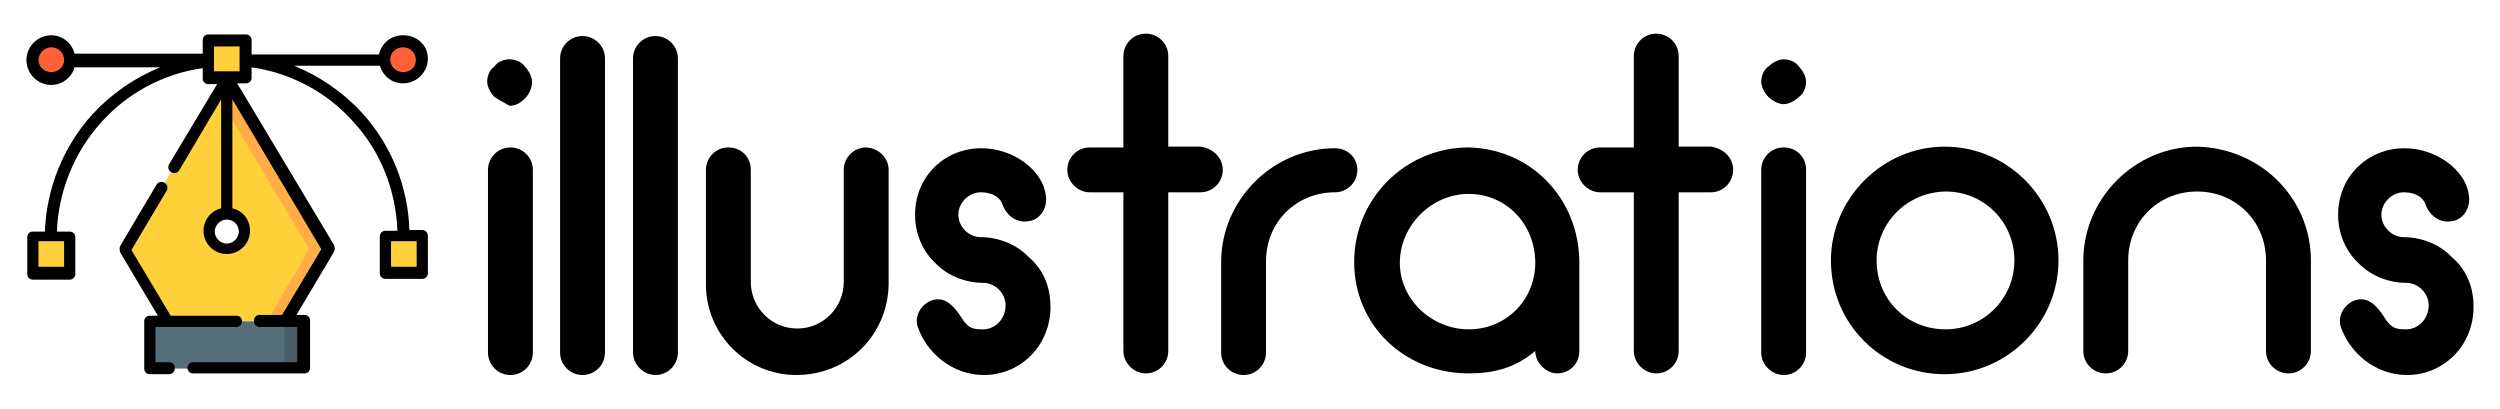<svg width="312" height="51"
	xmlns="http://www.w3.org/2000/svg" xml:space="preserve" version="1.1">

	<g>
		<title>Layer 1</title>
		<g id="svg_14">
			<g id="svg_15">
				<path d="m61.7,12.1c-0.4,-0.4 -0.9,-1.2 -0.9,-1.9c0,-0.7 0.3,-1.5 0.9,-1.9c0.4,-0.6 1.2,-0.9 1.9,-0.9s1.5,0.3 1.9,0.9c0.4,0.4 0.9,1.2 0.9,1.9c0,0.7 -0.3,1.5 -0.9,2.1s-1.2,0.9 -1.9,0.9c-0.7,-0.4 -1.3,-0.7 -1.9,-1.1zm-0.8,31.9l0,-22.8c0,-1.5 1.2,-2.8 2.8,-2.8c1.5,0 2.8,1.2 2.8,2.8l0,22.8c0,1.5 -1.2,2.8 -2.8,2.8c-1.6,0 -2.8,-1.3 -2.8,-2.8z" id="svg_1"/>
				<path d="m69.9,44l0,-36.7c0,-1.5 1.2,-2.8 2.8,-2.8c1.5,0 2.8,1.2 2.8,2.8l0,36.7c0,1.5 -1.2,2.8 -2.8,2.8c-1.6,0 -2.8,-1.3 -2.8,-2.8z" id="svg_2"/>
				<path d="m79,44l0,-36.7c0,-1.5 1.2,-2.8 2.8,-2.8c1.5,0 2.8,1.2 2.8,2.8l0,36.7c0,1.5 -1.2,2.8 -2.8,2.8c-1.5,0 -2.8,-1.3 -2.8,-2.8z" id="svg_3"/>
				<path d="m110.9,21.2l0,14.2l0,0.1c-0.1,6.3 -5.1,11.3 -11.5,11.3c-6.3,0 -11.3,-5.1 -11.3,-11.3l0,-0.1l0,-14.2c0,-1.5 1.2,-2.8 2.8,-2.8s2.8,1.2 2.8,2.8l0,14c0,3.1 2.5,5.8 5.8,5.8s5.8,-2.7 5.8,-5.8l0,-14c0,-1.5 1.2,-2.8 2.8,-2.8c1.6,0.1 2.8,1.3 2.8,2.8l0,0z" id="svg_4"/>
				<path d="m131.1,38.3c0,4.8 -3.7,8.5 -8.3,8.5c-4,0 -7.2,-2.8 -8.3,-6.1c-0.4,-1.5 0.7,-3 2.1,-3.3c1.5,-0.3 2.5,0.9 3.3,2.1c0.9,1.5 1.5,1.6 2.8,1.6c1.5,0 2.8,-1.3 2.8,-3c0,-1.5 -1.3,-2.8 -2.8,-2.8c-2.2,0 -4.5,-0.9 -6,-2.5c-1.6,-1.5 -2.5,-3.7 -2.5,-6c0,-4.8 3.7,-8.3 8.3,-8.3c3.9,0 7.6,2.7 8,5.8c0.3,1.5 -0.6,3.1 -2.1,3.3c-1.5,0.3 -2.8,-0.7 -3.3,-2.1c-0.3,-0.9 -1.3,-1.5 -2.7,-1.5c-1.5,0 -2.8,1.3 -2.8,2.8s1.3,2.8 2.8,2.8c2.2,0 4.5,0.9 6,2.5c2,1.7 2.7,4 2.7,6.2l0,0l0,0z" id="svg_5"/>
				<path d="m152.6,21.2c0,1.5 -1.2,2.8 -2.8,2.8l-4,0l0,19.8c0,1.5 -1.2,2.8 -2.8,2.8c-1.5,0 -2.8,-1.3 -2.8,-2.8l0,-19.8l-4.2,0c-1.5,0 -2.8,-1.3 -2.8,-2.8s1.2,-2.8 2.8,-2.8l4.2,0l0,-11.4c0,-1.5 1.2,-2.8 2.8,-2.8c1.5,0 2.8,1.2 2.8,2.8l0,11.3l4,0c1.6,0.2 2.8,1.4 2.8,2.9z" id="svg_6"/>
				<path d="m169.4,21.2c0,1.5 -1.2,2.8 -2.8,2.8c-4.8,0 -8.6,3.7 -8.6,8.6l0,11.4c0,1.5 -1.2,2.8 -2.8,2.8s-2.8,-1.3 -2.8,-2.8l0,-11.3c0,-7.7 6.4,-14.2 14.2,-14.2c1.6,0 2.8,1.2 2.8,2.7l0,0l0,0z" id="svg_7"/>
				<path d="m197.1,32.8l0,11c0,1.6 -1.2,2.8 -2.8,2.8c-1.2,0 -2.7,-1.2 -2.7,-2.8c-2.5,2.1 -5.1,2.8 -8.3,2.8c-8,0 -14.3,-6 -14.3,-13.9s6.4,-14.3 14.3,-14.3c7.9,0.2 13.8,6.5 13.8,14.4l0,0zm-5.5,0c0,-4.8 -3.6,-8.6 -8.3,-8.6s-8.6,4 -8.6,8.6s4,8.3 8.6,8.3c4.7,0 8.3,-3.7 8.3,-8.3z" id="svg_8"/>
				<path d="m216.3,21.2c0,1.5 -1.2,2.8 -2.8,2.8l-4,0l0,19.8c0,1.5 -1.2,2.8 -2.8,2.8c-1.5,0 -2.8,-1.3 -2.8,-2.8l0,-19.8l-4.2,0c-1.5,0 -2.8,-1.3 -2.8,-2.8s1.2,-2.8 2.8,-2.8l4.2,0l0,-11.4c0,-1.5 1.2,-2.8 2.8,-2.8c1.5,0 2.8,1.2 2.8,2.8l0,11.3l4,0c1.6,0.2 2.8,1.4 2.8,2.9z" id="svg_9"/>
				<path d="m220.7,12.1c-0.4,-0.4 -0.9,-1.2 -0.9,-1.9c0,-0.7 0.3,-1.5 0.9,-1.9c0.4,-0.4 1.2,-0.9 1.9,-0.9s1.5,0.3 1.9,0.9c0.4,0.4 0.9,1.2 0.9,1.9c0,0.7 -0.3,1.5 -0.9,1.9c-0.4,0.4 -1.2,0.9 -1.9,0.9s-1.5,-0.5 -1.9,-0.9zm-0.9,31.9l0,-22.8c0,-1.5 1.2,-2.8 2.8,-2.8s2.8,1.2 2.8,2.8l0,22.8c0,1.5 -1.2,2.8 -2.8,2.8c-1.5,0 -2.8,-1.3 -2.8,-2.8z" id="svg_10"/>
				<path d="m228.5,32.5c0,-7.7 6.4,-14.2 14.2,-14.2s14.2,6.4 14.2,14.2s-6.4,14.2 -14.2,14.2c-7.9,0 -14.2,-6.3 -14.2,-14.2zm5.7,0c0,4.8 3.7,8.6 8.6,8.6c4.8,0 8.6,-3.9 8.6,-8.6s-3.7,-8.6 -8.6,-8.6c-4.9,0.1 -8.6,4 -8.6,8.6z" id="svg_11"/>
				<path d="m288.4,32.5l0,11.3c0,1.5 -1.2,2.8 -2.8,2.8c-1.5,0 -2.8,-1.2 -2.8,-2.8l0,-11.3c0,-4.8 -3.7,-8.6 -8.6,-8.6c-4.8,0 -8.6,3.7 -8.6,8.6l0,11.3c0,1.5 -1.2,2.8 -2.8,2.8c-1.5,0 -2.8,-1.2 -2.8,-2.8l0,-11.3c0,-7.7 6.4,-14.2 14.2,-14.2c8,0.2 14.2,6.5 14.2,14.2l0,0z" id="svg_12"/>
				<path d="m308.7,38.3c0,4.8 -3.7,8.5 -8.3,8.5c-4,0 -7.2,-2.8 -8.3,-6.1c-0.4,-1.5 0.7,-3 2.1,-3.3c1.5,-0.3 2.5,0.9 3.3,2.1c0.9,1.5 1.5,1.6 2.8,1.6c1.5,0 2.8,-1.3 2.8,-3c0,-1.5 -1.3,-2.8 -2.8,-2.8c-2.2,0 -4.5,-0.9 -6,-2.5c-1.6,-1.5 -2.5,-3.7 -2.5,-6c0,-4.8 3.7,-8.3 8.3,-8.3c3.9,0 7.6,2.7 8,5.8c0.3,1.5 -0.6,3.1 -2.1,3.3c-1.5,0.3 -2.8,-0.7 -3.3,-2.1c-0.3,-0.9 -1.3,-1.5 -2.7,-1.5c-1.5,0 -2.8,1.3 -2.8,2.8s1.3,2.8 2.8,2.8c2.2,0 4.5,0.9 6,2.5c2,1.7 2.7,4 2.7,6.2l0,0l0,0z" id="svg_13"/>
			</g>
			<g id="svg_16">
				<path id="svg_17" fill="#FFD039" d="m28.3,9.8l-12.7,21.3l5.3,9l7.4,0l1.2,0l1.5,0l1.5,0l3.2,0l5.3,-9l-12.7,-21.3zm0,21.3c-1.2,0 -2.2,-1 -2.2,-2.2c0,-1.2 1,-2.2 2.2,-2.2c1.2,0 2.2,1 2.2,2.2c0,1.2 -0.9,2.2 -2.2,2.2z" class="st0"/>
				<g id="svg_18">
					<circle id="svg_19" fill="#FF6137" r="2.3" cy="7.5" cx="6.4" class="st1"/>
					<circle id="svg_20" fill="#FF6137" r="2.3" cy="7.5" cx="50.3" class="st1"/>
				</g>
				<g id="svg_21">
					<rect id="svg_22" fill="#FFD039" height="4.6" width="4.6" class="st0" y="29.4" x="4.1"/>
					<rect id="svg_23" fill="#FFD039" height="4.6" width="4.6" class="st0" y="5" x="26"/>
					<rect id="svg_24" fill="#FFD039" height="4.6" width="4.6" class="st0" y="29.4" x="48.1"/>
				</g>
				<polygon id="svg_25" fill="#FFAE47" points="28.3,9.8 27.1,11.8 38.6,31.1 33.3,40.1 35.7,40.1 41,31.1   " class="st2"/>
				<rect id="svg_26" fill="#546F7A" height="5.9" width="19.3" class="st3" y="40.1" x="18.7"/>
				<rect id="svg_27" fill="#475D63" height="5.9" width="2.5" class="st4" y="40.1" x="35.5"/>
				<path id="svg_28" d="m21.1,45.2l-1.7,0l0,-4.4l1.5,0c0,0 0,0 0,0l8.6,0c0.4,0 0.7,-0.3 0.7,-0.7l0,0c0,0 0,0 0,0c0,-0.4 -0.3,-0.7 -0.7,-0.7l-8.2,0l-4.9,-8.2l4.4,-7.4c0.2,-0.3 0.1,-0.8 -0.3,-1c-0.3,-0.2 -0.8,-0.1 -1,0.3l-4.5,7.6c-0.1,0.2 -0.1,0.5 0,0.8l4.7,7.9l-1,0c-0.4,0 -0.7,0.3 -0.7,0.7l0,5.9c0,0.4 0.3,0.7 0.7,0.7l2.4,0c0.4,0 0.7,-0.3 0.7,-0.7c0.1,-0.4 -0.3,-0.8 -0.7,-0.8z"/>
				<path id="svg_29" d="m52.7,28.7l-1.6,0c-0.2,-5.4 -2.2,-10.5 -5.9,-14.6c-2.4,-2.6 -5.3,-4.6 -8.5,-5.9l10.7,0c0.4,1.3 1.5,2.2 2.9,2.2c1.7,0 3.1,-1.4 3.1,-3.1s-1.4,-2.9 -3.1,-2.9c-1.5,0 -2.7,1 -3,2.4l-15.9,0l0,-1.8c0,-0.4 -0.3,-0.7 -0.7,-0.7l-4.7,0c-0.4,0 -0.7,0.3 -0.7,0.7l0,1.7l-16,0c-0.3,-1.3 -1.5,-2.3 -2.9,-2.3c-1.7,0 -3.1,1.4 -3.1,3.1c0,1.7 1.4,3.1 3.1,3.1c1.4,0 2.6,-1 2.9,-2.2l10.7,0c-3.2,1.3 -6.1,3.3 -8.5,5.9c-3.6,4 -5.7,9.2 -5.9,14.6l-1.5,0c-0.4,0 -0.7,0.3 -0.7,0.7l0,4.6c0,0.4 0.3,0.7 0.7,0.7l4.6,0c0.4,0 0.7,-0.3 0.7,-0.7l0,-4.6c0,-0.4 -0.3,-0.7 -0.7,-0.7l-1.6,0c0.2,-5 2.1,-9.8 5.5,-13.6c3.3,-3.7 7.8,-6.1 12.7,-6.8l0,1.3c0,0.4 0.3,0.7 0.7,0.7l1.1,0l-6,10c-0.2,0.3 -0.1,0.8 0.3,1c0.3,0.2 0.8,0.1 1,-0.3l5.2,-8.8l0,13.6c-1.3,0.3 -2.2,1.5 -2.2,2.8c0,1.6 1.3,2.9 2.9,2.9c1.6,0 2.9,-1.3 2.9,-2.9c0,-1.4 -0.9,-2.5 -2.2,-2.8l0,-13.6l11.1,18.7l-4.9,8.2l-2.8,0c-0.4,0 -0.7,0.3 -0.7,0.7c0,0 0,0.1 0,0.1c0,0.4 0.3,0.7 0.7,0.7l3.2,0c0,0 0,0 0,0l1.5,0l0,4.4l-13,0c-0.4,0 -0.7,0.3 -0.7,0.7s0.3,0.7 0.7,0.7l13.9,0c0.4,0 0.7,-0.3 0.7,-0.7l0,-5.9c0,-0.4 -0.3,-0.7 -0.7,-0.7l-1,0l4.7,-7.9c0.1,-0.2 0.1,-0.5 0,-0.8l-12.1,-20.2l1.1,0c0.4,0 0.7,-0.3 0.7,-0.7l0,-1.3c4.9,0.7 9.4,3.1 12.7,6.8c3.4,3.7 5.3,8.5 5.5,13.6l-1.5,0c-0.4,0 -0.7,0.3 -0.7,0.7l0,4.6c0,0.4 0.3,0.7 0.7,0.7l4.6,0c0.4,0 0.7,-0.3 0.7,-0.7l0,-4.6c0,-0.5 -0.3,-0.8 -0.7,-0.8zm-44.7,4.6l-3.2,0l0,-3.2l3.2,0l0,3.2zm42.3,-27.4c0.9,0 1.6,0.7 1.6,1.6s-0.7,1.5 -1.6,1.5s-1.6,-0.7 -1.6,-1.6c0,-0.8 0.7,-1.5 1.6,-1.5zm-43.9,3.1c-0.9,0 -1.6,-0.7 -1.6,-1.5s0.7,-1.6 1.6,-1.6s1.6,0.7 1.6,1.6s-0.8,1.5 -1.6,1.5zm23.4,19.9c0,0.8 -0.7,1.5 -1.5,1.5c-0.8,0 -1.5,-0.7 -1.5,-1.5c0,-0.8 0.7,-1.5 1.5,-1.5c0.9,0 1.5,0.7 1.5,1.5zm0.1,-20l-3.2,0l0,-1.4c0,0 0,0 0,0l0,-1.7l3.2,0l0,1.7c0,0 0,0 0,0l0,1.4zm22.1,24.4l-3.2,0l0,-3.2l3.2,0l0,3.2z"/>
			</g>
		</g>
	</g>
</svg>